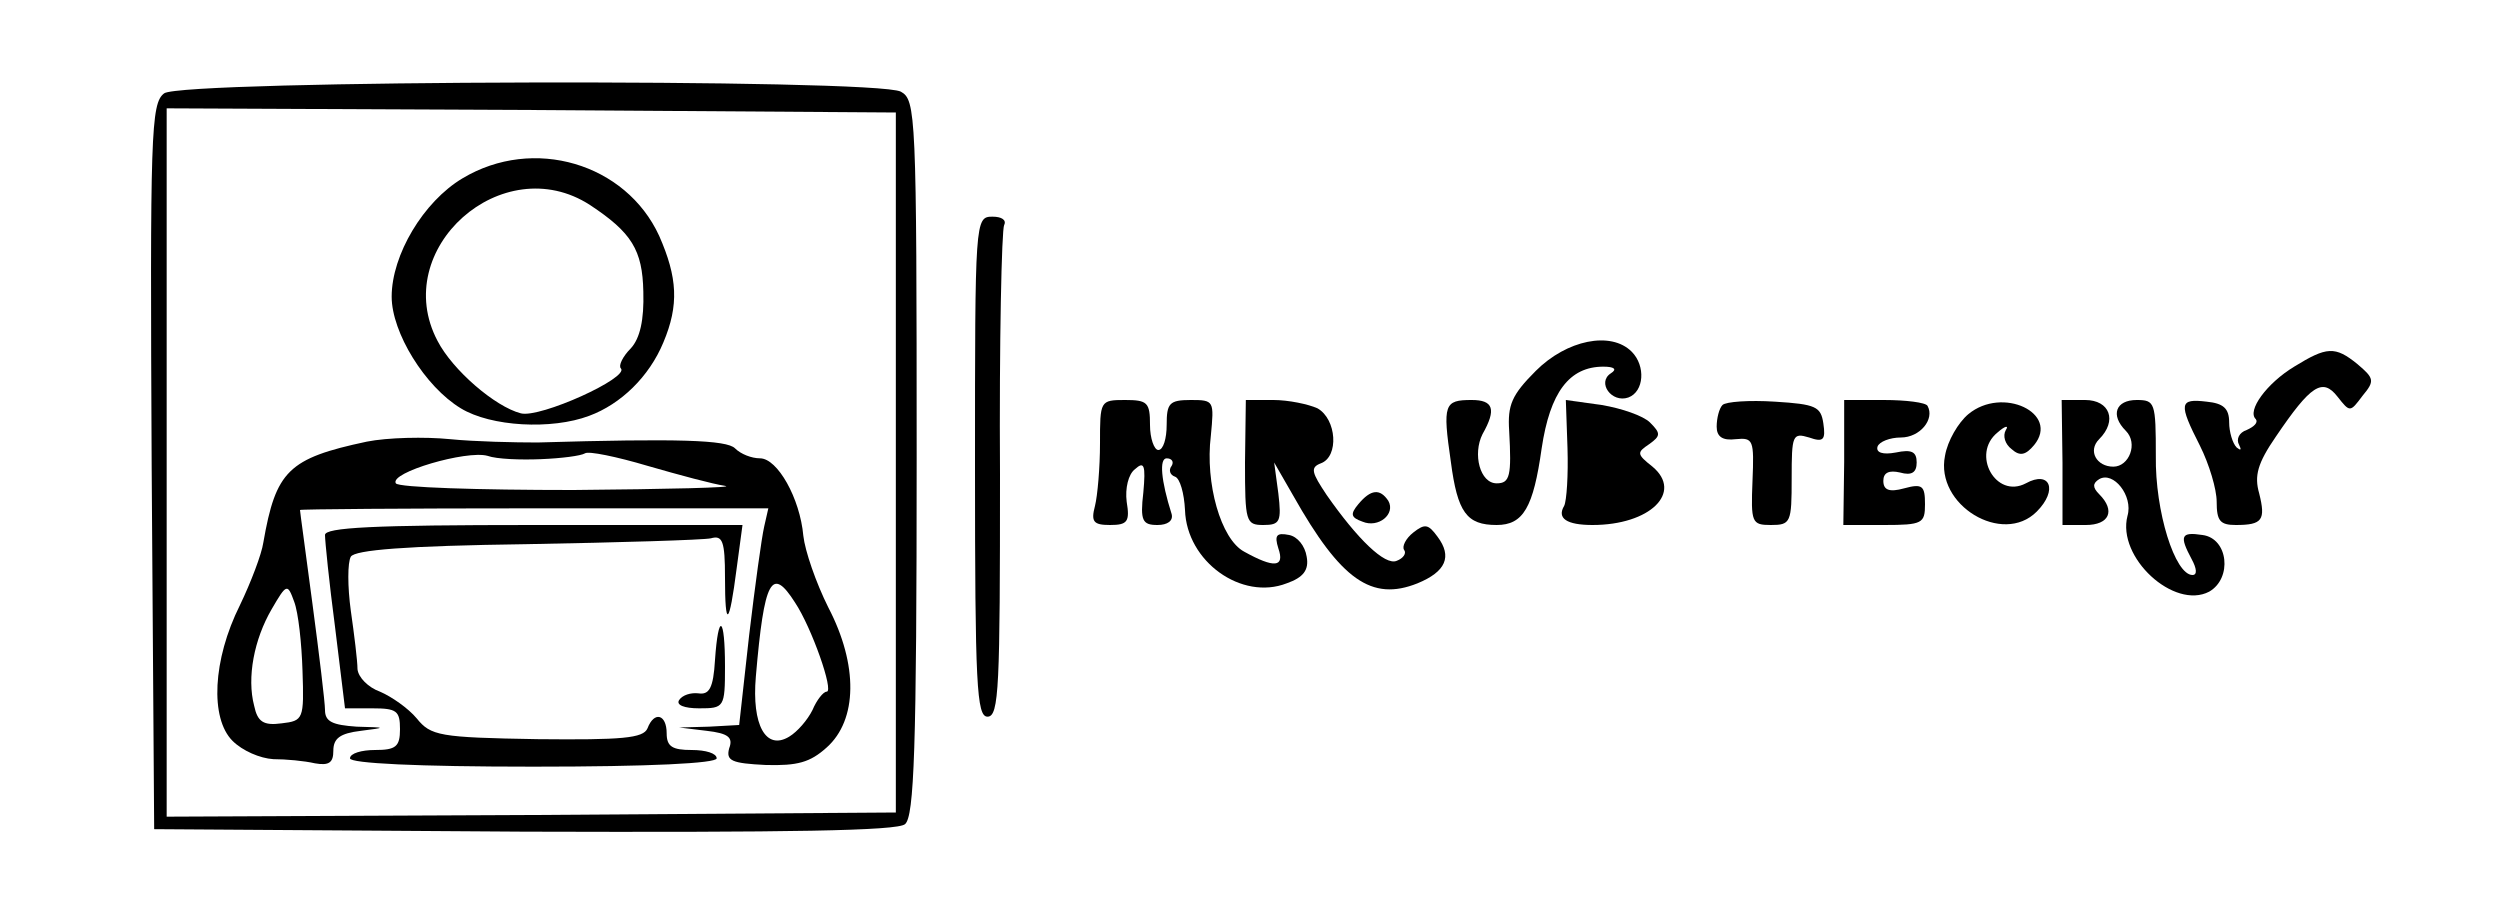 <?xml version="1.0" standalone="no"?>
<!DOCTYPE svg PUBLIC "-//W3C//DTD SVG 20010904//EN"
 "http://www.w3.org/TR/2001/REC-SVG-20010904/DTD/svg10.dtd">
<svg version="1.0" xmlns="http://www.w3.org/2000/svg"
 width="300pt" height="108pt" viewBox="0 0 300 108"
 preserveAspectRatio="xMidYMid meet">
<g transform="translate(0,108) scale(0.1,-0.1)"
fill="#000000" stroke="none">
<path d="M197 968 c-16 -12 -17 -48 -15 -448 l3 -435 444 -3 c319 -1 448 1
457 9 11 9 14 90 14 440 0 413 -1 429 -19 439 -30 16 -862 14 -884 -2z m878
-443 l0 -420 -437 -3 -438 -2 0 425 0 425 438 -2 437 -3 0 -420z"/>
<path d="M555 866 c-47 -28 -85 -92 -85 -142 0 -43 40 -108 83 -134 36 -22
109 -26 154 -9 38 14 72 47 89 88 19 45 17 78 -5 128 -40 87 -151 120 -236 69z
m153 -32 c50 -33 63 -54 64 -104 1 -34 -4 -56 -15 -68 -10 -10 -15 -21 -12
-24 11 -11 -97 -60 -120 -54 -31 8 -82 52 -100 87 -58 110 78 231 183 163z"/>
<path d="M440 550 c-94 -20 -109 -35 -124 -121 -2 -14 -15 -48 -28 -75 -33
-66 -36 -136 -9 -163 12 -12 33 -21 49 -22 15 0 37 -2 50 -5 17 -3 22 1 22 15
0 15 8 21 33 24 31 4 31 4 -5 5 -29 2 -38 6 -38 20 0 9 -7 67 -15 127 -8 61
-15 111 -15 113 0 1 126 2 281 2 l281 0 -5 -22 c-3 -13 -11 -71 -18 -130 l-12
-108 -36 -2 -36 -1 33 -4 c26 -3 32 -8 27 -21 -4 -15 3 -18 44 -20 38 -1 53 3
73 21 37 33 38 99 2 168 -15 30 -28 68 -30 86 -4 45 -31 93 -52 93 -10 0 -23
5 -30 12 -10 10 -67 12 -237 7 -27 0 -75 1 -105 4 -30 3 -75 2 -100 -3z m209
-21 c25 1 48 4 53 7 4 3 38 -4 75 -15 38 -11 79 -22 93 -24 14 -2 -68 -4 -182
-5 -114 0 -210 3 -213 8 -8 13 85 40 110 33 11 -4 40 -5 64 -4z m-286 -254 c2
-58 1 -60 -25 -63 -22 -3 -29 2 -33 21 -9 34 0 80 21 116 18 31 19 31 27 9 5
-13 9 -50 10 -83z m591 82 c20 -30 47 -107 38 -107 -4 0 -12 -10 -17 -22 -6
-12 -18 -26 -28 -32 -28 -17 -45 14 -40 72 10 117 19 133 47 89z"/>
<path d="M390 438 c0 -7 5 -57 12 -110 l12 -98 33 0 c29 0 33 -3 33 -25 0 -21
-5 -25 -30 -25 -16 0 -30 -4 -30 -10 0 -6 80 -10 220 -10 140 0 220 4 220 10
0 6 -13 10 -30 10 -23 0 -30 4 -30 20 0 23 -15 27 -23 6 -5 -12 -31 -14 -132
-13 -118 2 -128 4 -145 25 -10 12 -30 26 -44 32 -14 5 -26 17 -27 27 0 10 -4
42 -8 70 -4 29 -4 58 0 65 5 8 65 13 211 15 112 2 211 5 221 7 14 4 17 -3 17
-47 0 -62 5 -59 14 11 l7 52 -251 0 c-193 0 -250 -3 -250 -12z"/>
<path d="M858 288 c-2 -34 -7 -42 -20 -40 -9 1 -19 -2 -23 -8 -4 -6 6 -10 24
-10 30 0 31 1 31 50 0 61 -8 66 -12 8z"/>
<path d="M1170 520 c0 -262 2 -300 15 -300 14 0 15 36 15 290 -1 160 2 295 5
300 3 6 -3 10 -14 10 -21 0 -21 -4 -21 -300z"/>
<path d="M1843 635 c-29 -29 -34 -41 -32 -72 3 -54 1 -63 -15 -63 -20 0 -29
35 -17 59 17 30 13 41 -13 41 -33 0 -35 -5 -25 -74 8 -61 19 -76 55 -76 32 0
44 21 54 92 10 67 33 98 74 98 13 0 17 -3 9 -8 -17 -11 1 -36 21 -29 19 7 21
38 4 55 -25 25 -78 14 -115 -23z"/>
<path d="M2753 640 c-33 -20 -57 -53 -46 -63 3 -4 -2 -9 -11 -13 -9 -3 -13
-11 -9 -18 3 -6 2 -7 -3 -3 -5 5 -9 19 -9 30 0 17 -7 23 -27 25 -33 4 -34 -2
-8 -53 11 -22 20 -52 20 -67 0 -23 4 -28 23 -28 32 0 36 6 28 38 -6 21 -2 36
20 68 42 62 56 71 74 48 15 -19 15 -19 30 1 15 18 14 21 -6 38 -27 22 -37 21
-76 -3z"/>
<path d="M1320 548 c0 -29 -3 -63 -6 -75 -5 -19 -2 -23 18 -23 21 0 24 4 20
28 -2 16 2 33 10 39 11 10 13 5 10 -28 -4 -34 -1 -39 17 -39 12 0 19 5 17 13
-13 41 -15 67 -6 67 6 0 9 -4 6 -9 -4 -5 -2 -11 4 -13 6 -2 11 -20 12 -40 2
-62 68 -109 122 -88 20 7 27 16 24 32 -2 13 -11 24 -21 26 -15 3 -18 0 -13
-16 8 -23 -5 -24 -41 -4 -28 15 -47 82 -40 139 4 42 4 43 -24 43 -26 0 -29 -4
-29 -30 0 -16 -4 -30 -10 -30 -5 0 -10 14 -10 30 0 27 -3 30 -30 30 -30 0 -30
-1 -30 -52z"/>
<path d="M1494 525 c0 -71 1 -75 22 -75 20 0 22 4 18 38 l-5 37 23 -40 c57
-101 94 -127 149 -105 34 14 42 32 24 56 -11 15 -15 16 -29 5 -9 -7 -14 -17
-11 -21 3 -4 -1 -10 -9 -13 -14 -6 -47 26 -84 79 -18 27 -20 33 -7 38 22 8 19
53 -4 66 -11 5 -35 10 -53 10 l-33 0 -1 -75z"/>
<path d="M1881 542 c1 -32 -1 -63 -4 -69 -9 -15 3 -23 34 -23 69 0 109 39 72
70 -19 15 -19 17 -4 27 14 10 14 13 1 26 -8 8 -34 17 -58 21 l-43 6 2 -58z"/>
<path d="M2067 594 c-4 -4 -7 -16 -7 -26 0 -12 7 -17 23 -15 21 2 22 -1 20
-50 -2 -50 -1 -53 22 -53 24 0 25 3 25 56 0 52 1 55 21 49 17 -6 20 -3 17 17
-3 20 -9 23 -58 26 -31 2 -59 0 -63 -4z"/>
<path d="M2213 525 l-1 -75 49 0 c46 0 49 2 49 25 0 22 -3 25 -25 19 -18 -5
-25 -2 -25 9 0 10 7 13 20 10 14 -4 20 0 20 12 0 13 -6 16 -25 12 -16 -3 -24
0 -22 7 2 6 15 11 28 11 23 0 41 22 32 38 -2 4 -26 7 -52 7 l-48 0 0 -75z"/>
<path d="M2362 583 c-12 -10 -25 -32 -28 -50 -12 -59 69 -108 110 -67 26 26
16 50 -13 34 -36 -19 -66 35 -34 61 9 8 14 9 10 3 -4 -7 -1 -17 7 -23 10 -9
17 -7 27 5 31 38 -38 71 -79 37z"/>
<path d="M2475 525 l0 -75 28 0 c28 0 36 17 16 37 -8 8 -8 13 0 18 17 10 41
-20 34 -44 -13 -50 56 -113 98 -91 28 16 23 64 -8 68 -26 4 -28 -1 -13 -29 6
-11 7 -19 1 -19 -21 0 -45 76 -44 143 0 64 -1 67 -23 67 -25 0 -32 -18 -13
-37 15 -15 4 -43 -15 -43 -20 0 -31 19 -17 33 22 22 13 47 -17 47 l-28 0 1
-75z"/>
<path d="M1630 475 c-10 -12 -9 -16 5 -21 19 -8 40 9 31 25 -10 15 -21 14 -36
-4z"/>
</g>
</svg>
